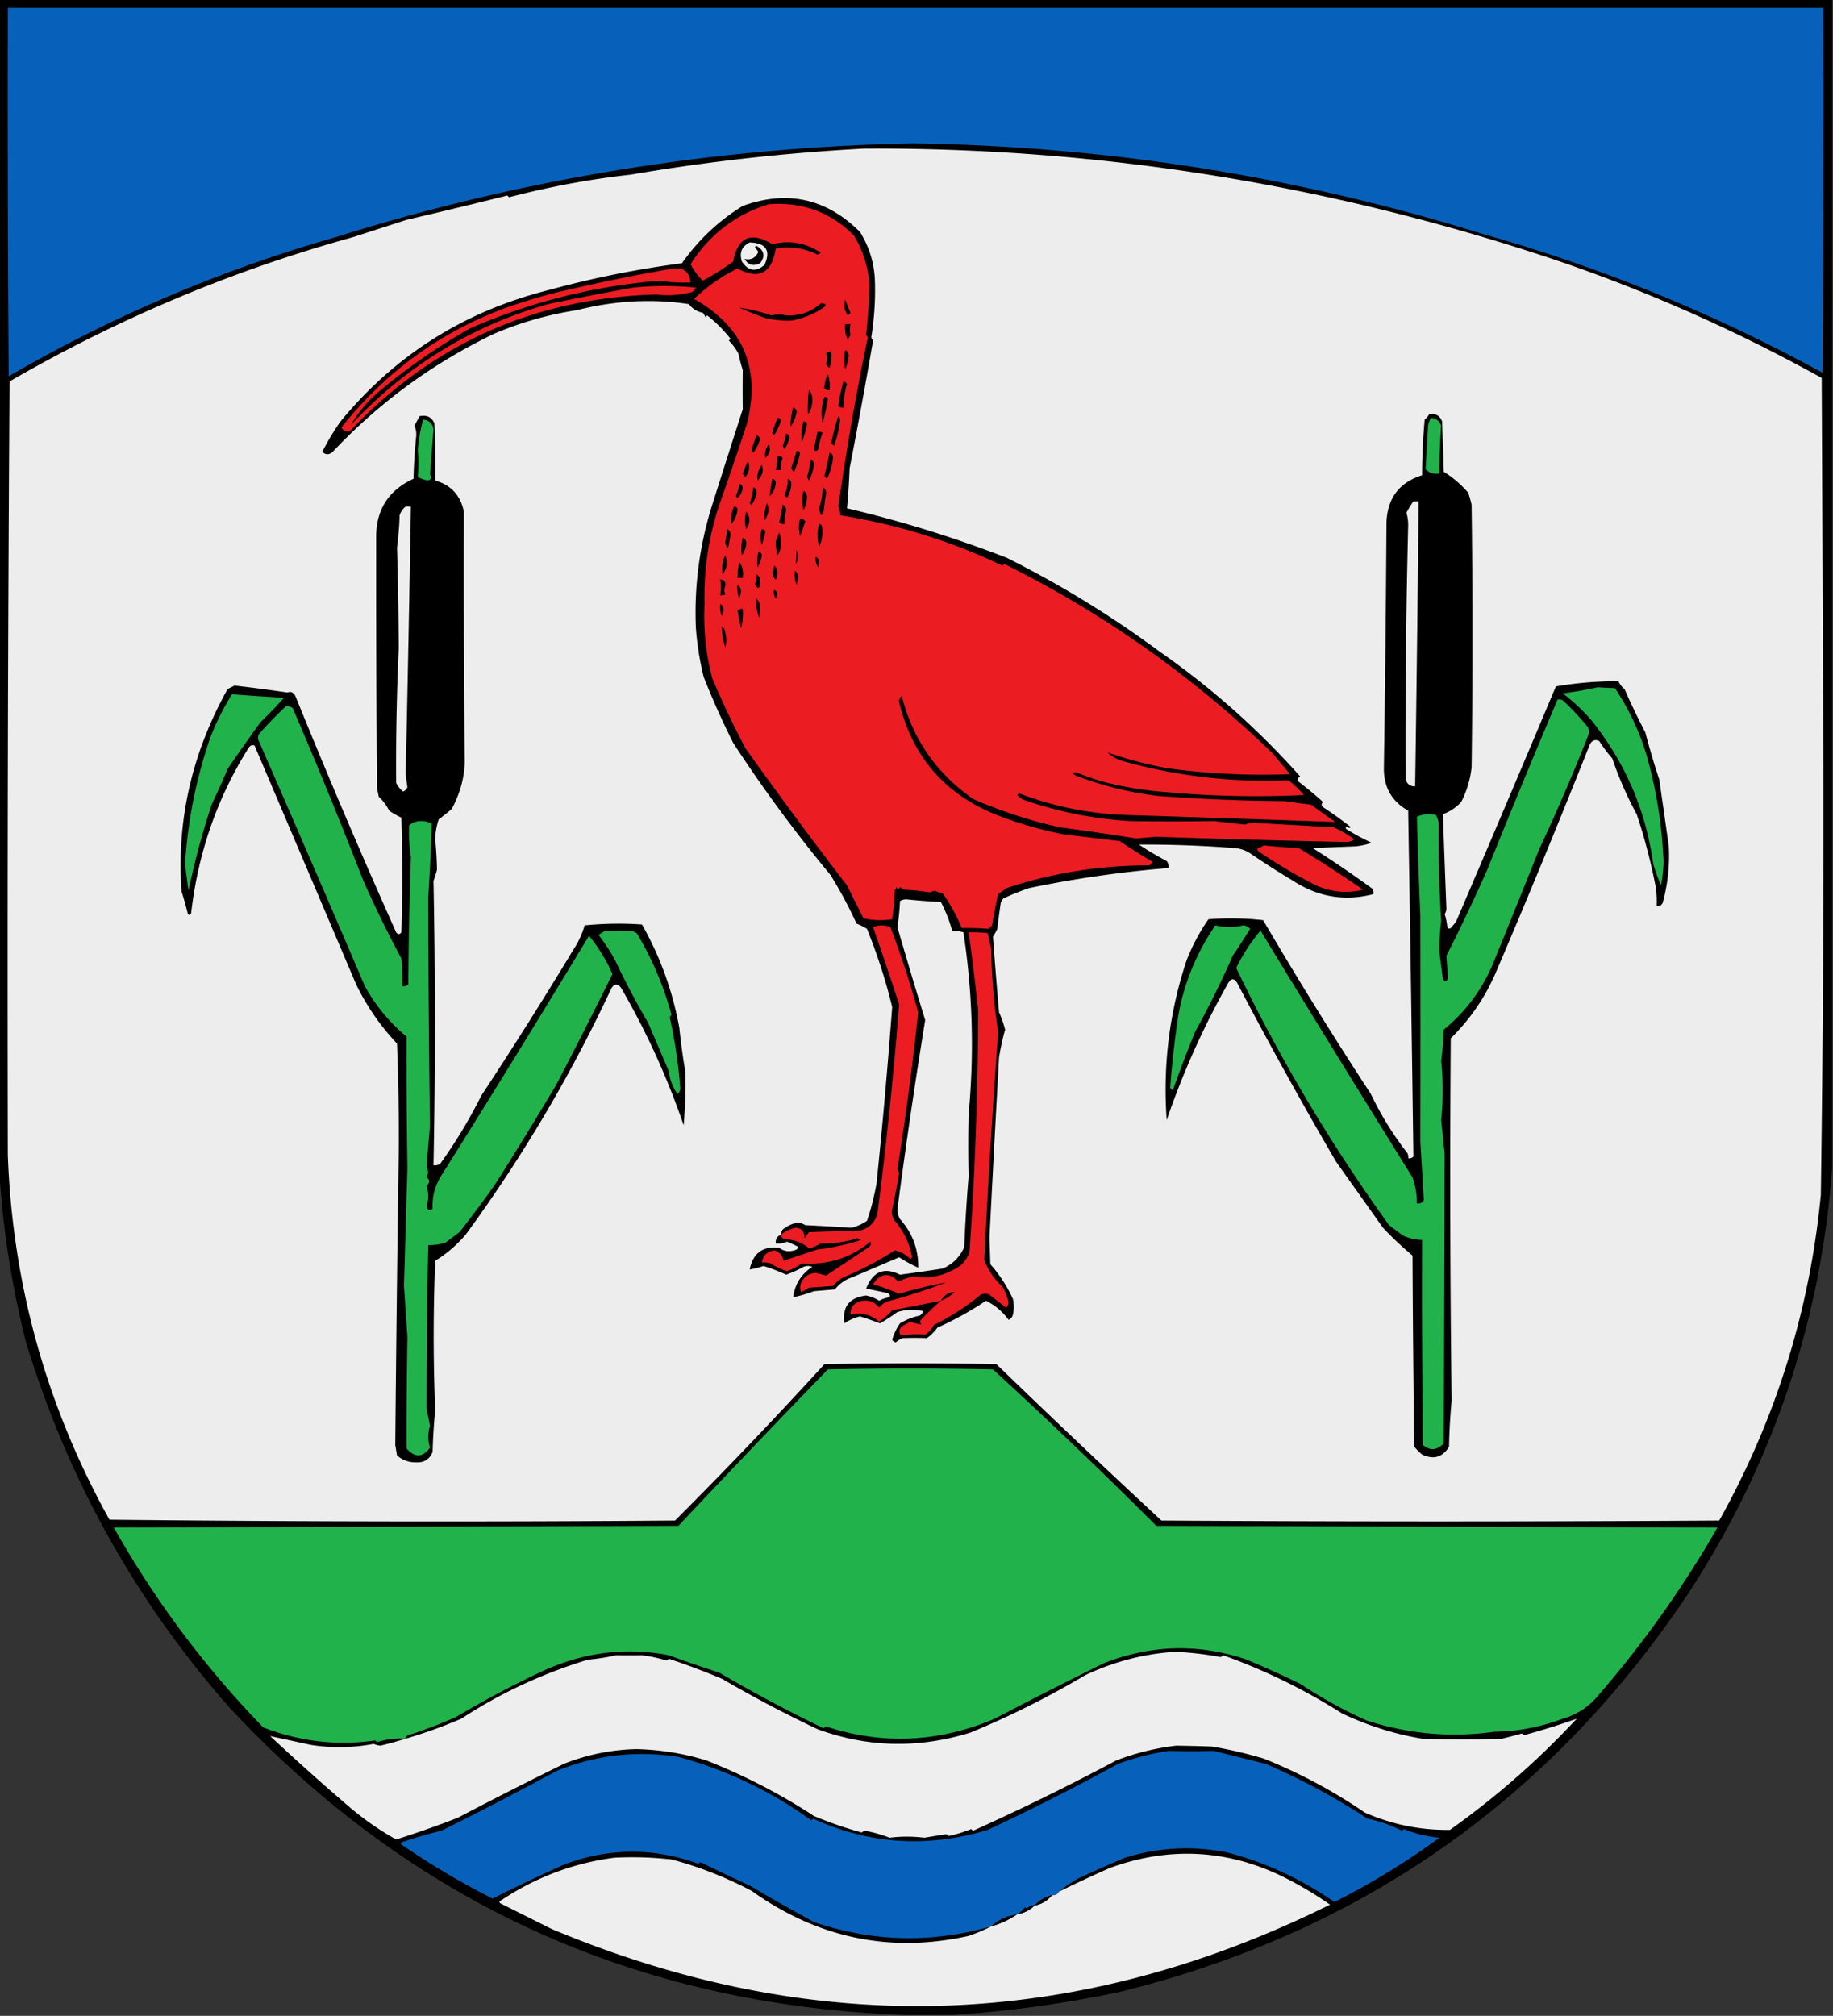 <svg xmlns="http://www.w3.org/2000/svg" width="1055" height="1160" style="shape-rendering:geometricPrecision;text-rendering:geometricPrecision;image-rendering:optimizeQuality;fill-rule:evenodd;clip-rule:evenodd"><rect width="100%" height="100%" fill="#333333" stroke="none"/><path style="opacity:1" d="M-.5-.5h1055v673c-6.58 88.275-34.08 169.609-82.5 244-79.082 118.49-187.915 194.99-326.5 229.5-32.112 6.87-64.445 11.37-97 13.5h-28c-154.342-5.61-283.842-64.61-388.5-177-54.005-61.315-93.005-131.315-117-210-8.368-32.965-13.534-66.298-15.5-100V-.5z"/><path style="opacity:1" fill="#0761bb" d="M4.5 4.5h1045c.17 70 0 140.001-.5 210-62.582-34.174-127.916-60.841-196-80-106.423-33.003-215.59-50.337-327.5-52-114.204 2.258-225.038 20.258-332.5 54-65.915 18.866-128.582 45.533-188 80-.5-70.666-.667-141.332-.5-212z"/><path style="opacity:1" fill="#ededed" d="M497.5 85.5c134.95-.678 266.95 20.488 396 63.5 53.417 18.007 105.083 40.84 155 68.5.33 75.5.67 151 1 226.5a15440.1 15440.1 0 0 1-1.5 243.5c-6.4 66.62-25.9 129.12-58.5 187.5-107 .667-214 .667-321 0a5981.01 5981.01 0 0 1-95-90c-33-.667-66-.667-99 0a2736.809 2736.809 0 0 1-86 90c-108.57.832-217.07.665-325.5-.5-36.26-65.289-55.76-135.289-58.5-210-.32-148.274.014-296.607 1-445 62.653-36.242 128.487-63.909 197.5-83 10.319-3.324 20.653-6.657 31-10a3579.114 3579.114 0 0 0 58-14l1 1c23.691-6.148 47.024-10.481 70-13 44.679-7.612 89.513-12.612 134.5-15z"/><path style="opacity:1" d="M449.5 710.5a5.576 5.576 0 0 1 1-3 20.1 20.1 0 0 1 8.5-4 9.62 9.62 0 0 1 4.5 1.5c9.275.451 18.108.951 26.5 1.5a27.234 27.234 0 0 0 9-4c2.317-6.761 4.15-13.928 5.5-21.5a3670.118 3670.118 0 0 0 9-101.5c-3.564-14.876-8.398-29.876-14.5-45a35.61 35.61 0 0 0-6-3 252.521 252.521 0 0 0-15-28 821.882 821.882 0 0 1-56-76c-6.397-12.756-12.063-25.423-17-38a168.906 168.906 0 0 1-4.5-28.5c-.919-22.933 1.914-45.433 8.5-67.5a9912.87 9912.87 0 0 1 18.5-58 992.62 992.62 0 0 1 0-22.5 119.041 119.041 0 0 1-2.5-9.5 31.095 31.095 0 0 0-5.5-7.5l1-1a78.608 78.608 0 0 0-13.5-13.5l-1 1a9.454 9.454 0 0 0-1.5-2.5c-3.307-.653-5.973-2.319-8-5-21.164-3.207-42.664-2.041-64.5 3.5-16.147 2.436-31.98 6.936-47.5 13.5-35.258 16.936-66.258 39.603-93 68-2.086 1.827-4.086 1.827-6 0a140.997 140.997 0 0 1 10.5-17.5c31.364-38.124 71.197-63.291 119.5-75.5a568.556 568.556 0 0 1 77-15.5c9.455-13.458 21.122-24.458 35-33 25.698-9.283 48.198-4.283 67.5 15 5.029 8.09 7.863 16.923 8.5 26.5.478 11.257-.188 22.591-2 34a3.943 3.943 0 0 0 1 2 3413.651 3413.651 0 0 1-13.5 73.5 447.556 447.556 0 0 1-1.5 23c31.072 7.296 61.739 16.796 92 28.5a594.5 594.5 0 0 1 88 54c29.805 20.802 56.805 44.802 81 72-1.456.423-1.956 1.256-1.5 2.5a247.778 247.778 0 0 1 14.5 12c-1.09 1.109-1.09 2.109 0 3a214.41 214.41 0 0 1 16 11.5c-.949.617-1.782.451-2.5-.5-.688.832-.521 1.498.5 2a141.51 141.51 0 0 0 14 7.5 43.073 43.073 0 0 1-9 2l-25 1a608.5 608.5 0 0 1 34.5 23.5c.483.948.649 1.948.5 3-16.362 4.248-31.695 1.748-46-7.5a487.096 487.096 0 0 1-25-16c-2.71-1.747-5.71-2.747-9-3-18.7-1.418-37.034-2.084-55-2a188.759 188.759 0 0 0 16 9.5c.929 1.189 1.262 2.522 1 4a657.419 657.419 0 0 0-80 11.5 145.522 145.522 0 0 0-15 6 9.454 9.454 0 0 0-1.5 2.5 461.346 461.346 0 0 0-2 15 29.517 29.517 0 0 1-2.5 4.5 3220.505 3220.505 0 0 0 3.5 43.5 62.438 62.438 0 0 1 3.5 10 138.275 138.275 0 0 0-3.5 16c-1.947 35.05-3.781 69.55-5.5 103.5l.5 15.5a79.544 79.544 0 0 1 13 20c.667 3 .667 6 0 9-.368 1.41-1.201 2.41-2.5 3-3.403-4.734-7.736-8.401-13-11a190.666 190.666 0 0 1-28 15.5 25.658 25.658 0 0 1-6 6 199.248 199.248 0 0 0-14 0 15.645 15.645 0 0 0-4 2.5 4.457 4.457 0 0 1-2-1.5 32.096 32.096 0 0 1 4.5-9.5c3.547-2.117 7.38-3.617 11.5-4.5a7.248 7.248 0 0 0 2-2.5c-5.022-1.166-10.022-.999-15 .5a105.356 105.356 0 0 1-10 6.5 235.165 235.165 0 0 0-11.5-4 27.287 27.287 0 0 0-9 4c-1.333-9.511 2.834-14.844 12.5-16 2.728.518 5.228 1.518 7.5 3 2.189-1.149 4.189-1.815 6-2 .456-1.244-.044-2.077-1.5-2.5l-12-2.5c3.918-9.872 10.418-12.539 19.5-8a1284.435 1284.435 0 0 0 24.5-3.5c5.859-2.526 10.026-6.692 12.5-12.5a875.306 875.306 0 0 1 2.5-40.5 750.102 750.102 0 0 1 0-36c3.29-35.013 2.29-69.847-3-104.5-2.358-.678-4.525-1.012-6.5-1a82.188 82.188 0 0 0-6.5-16.5 310.612 310.612 0 0 1-20-1.5 7.93 7.93 0 0 0-3.5 1 132.136 132.136 0 0 1-1.5 15 3508.737 3508.737 0 0 0 16 53.5 3623.548 3623.548 0 0 0-16 109 11.532 11.532 0 0 0 1.5 5.5c7.147 7.961 10.647 17.295 10.5 28a88.673 88.673 0 0 1-11-6c-8.995 3.83-17.995 7.664-27 11.5-4.033 1.349-7.366 3.682-10 7l-12 1a81.712 81.712 0 0 1-12 3.5c.99-7.495 4.657-13.329 11-17.5-1.667-.667-3.333-.667-5 0a66.078 66.078 0 0 1-10 4.5 112.034 112.034 0 0 0-13-5 53.03 53.03 0 0 1-8 2c1.911-9.424 7.577-13.591 17-12.5 2.886 2.245 6.219 2.579 10 1a3.647 3.647 0 0 0 1-1.5 82.45 82.45 0 0 0-6.5-3c-2.041.923-4.208 1.256-6.5 1-.227-2.433.773-4.099 3-5z"/><path style="opacity:1" fill="#ec1c23" d="M442.5 117.5c19.223-1.433 35.557 4.567 49 18 5.24 8.794 8.24 18.294 9 28.5-.271 9.059-.937 18.726-2 29l1 1a1554.862 1554.862 0 0 0-17 97.5 9.108 9.108 0 0 1 1 5c32.728 5.191 63.894 14.857 93.5 29l1-1c57.022 28.282 108.522 64.616 154.5 109l10 12c-24.034.939-47.701-.228-71-3.5a230.315 230.315 0 0 1-34-9c2.562 2.413 5.562 4.08 9 5 31.051 8.672 62.718 12.339 95 11a54.412 54.412 0 0 1 9 8.5 566.45 566.45 0 0 1-77-1.5c-13.152-.881-25.819-2.881-38-6a156.915 156.915 0 0 1-16-5.5c-1.873-.018-2.206.482-1 1.5a193.643 193.643 0 0 0 48 12 1050.655 1050.655 0 0 0 73 3c4.989.749 9.989 1.415 15 2l14 10c-39.68-1.417-79.68-2.75-120-4-21.476-.707-42.143-4.874-62-12.5l-1 1 3 2.5c20.174 7.131 41.007 11.297 62.5 12.5 16.15.225 32.15.225 48 0 5.802.687 11.635 1.354 17.5 2 1.951-.756 3.784-1.089 5.5-1 15.102.892 30.269 1.725 45.5 2.5a67.876 67.876 0 0 1 12 7c-1.444 1.064-3.111 1.564-5 1.5a8207.665 8207.665 0 0 1-109.5-3c-3.678.357-7.345.69-11 1a1790.257 1790.257 0 0 0-44.5-6.5 283.076 283.076 0 0 1-49-16c-21.266-14.607-35.099-34.44-41.5-59.5-.991.93-1.491 2.096-1.5 3.5 7.452 30.94 25.785 52.44 55 64.5a229.86 229.86 0 0 0 39 11.5 3054.905 3054.905 0 0 0 33 4 362.842 362.842 0 0 0 19 12l-2 2c-28.05-.092-55.383 4.241-82 13l-5 3.5a285.728 285.728 0 0 0-3.5 18l-2 2a187.96 187.96 0 0 0-15.5-.5 97.282 97.282 0 0 0-11-20 15.256 15.256 0 0 1-4.5-1.5l-3 1a113.601 113.601 0 0 0-14.5-1.5 9.454 9.454 0 0 1-2.5-1.5c-.667 1.333-1.333 1.333-2 0l-1 2a145.24 145.24 0 0 1-1.5 16.5c-5.584.806-11.084.639-16.5-.5l-9.5-19a2665.208 2665.208 0 0 1-58.5-79 547.26 547.26 0 0 1-19-40c-3.718-14.083-5.218-28.416-4.5-43-.475-19.512 2.359-38.512 8.5-57a1935.198 1935.198 0 0 0 16-47c7.9-31.705-2.267-55.538-30.5-71.5 7.381-7.089 15.714-12.922 25-17.5 12.375 6.644 19.708 2.811 22-11.5 8.414-1.409 16.414-.242 24 3.5l2-1c-8.615-5.79-17.948-7.457-28-5-12.345-7.409-19.845-4.076-22.5 10a130.757 130.757 0 0 1-17.5 11 33.2 33.2 0 0 1-7-9.5c10.92-17.119 25.92-28.619 45-34.5z"/><path style="opacity:1" fill="#edeeed" d="M431.5 139.5c9.495.358 12.328 4.691 8.5 13-5.015 4.167-9.348 3.5-13-2-1.607-5.062-.107-8.728 4.5-11z"/><path style="opacity:1" d="M434.5 142.5c.06-.543.393-.876 1-1 4.388 2.604 5.054 5.938 2 10-3.905 1.862-6.905 1.028-9-2.5 3.607.864 6.273-.469 8-4-.566-.995-1.233-1.828-2-2.5z"/><path style="opacity:1" fill="#ec1c23" d="M387.5 154.5c6.005-.661 9.339 2.006 10 8a86.773 86.773 0 0 1-18-1c-38.052 3.214-74.385 12.38-109 27.5a347.473 347.473 0 0 0-52 36c-6.78 5.75-12.28 12.25-16.5 19.5 31.505-33.731 69.339-56.898 113.5-69.5a1755.137 1755.137 0 0 1 49-9.5c11.771-1.211 23.771-1.211 36 0a7.248 7.248 0 0 1-2 2.5c-7.124 1.868-13.957 2.368-20.5 1.5-69.88 1.867-128.714 28.034-176.5 78.5-2.161.722-3.828.055-5-2 25.267-31.952 56.934-54.952 95-69a386.82 386.82 0 0 1 26-8 1057.584 1057.584 0 0 1 70-14.5z"/><path style="opacity:1" d="M486.5 172.5a194.525 194.525 0 0 0 3 7.5l-1.5 1.5c-1.966-2.839-2.466-5.839-1.5-9zM472.5 174.5c3.47.21 3.47 1.377 0 3.5a49.639 49.639 0 0 1-17 6.5c-4.89.197-9.89-.303-15-1.5a211.114 211.114 0 0 1-15-6 106.837 106.837 0 0 1 18.5 4.5c2.85-.573 5.85-.573 9 0 7.583.275 14.083-2.058 19.5-7zM486.5 186.5h3c-.486 2.307-.486 4.473 0 6.5a9.454 9.454 0 0 0-1.5 2.5c-1.392-2.778-1.892-5.778-1.5-9zM486.5 201.5c1.193.47 1.86 1.47 2 3a28.948 28.948 0 0 1-2 8c-.713-3.864-.713-7.53 0-11zM475.5 203.5c.709-.904 1.709-1.237 3-1a21.127 21.127 0 0 1-1 9c-1.22-.387-1.887-1.22-2-2.5.819-2.205.819-4.038 0-5.5zM476.5 215.5c.977 2.787 1.31 5.787 1 9-1.175.219-2.175-.114-3-1-.07-2.63.597-5.297 2-8zM485.5 219.5c.789.283 1.456.783 2 1.5a44.157 44.157 0 0 0-2 13.5c-1.175.219-2.175-.114-3-1a101.597 101.597 0 0 1 3-14zM465.5 224.5c1.277 1.194 1.944 2.86 2 5 .207 3.332-.626 6.332-2.5 9a97.59 97.59 0 0 1 .5-14zM474.5 228.5c.876-.131 1.543.202 2 1a182.299 182.299 0 0 1-3 14c-1.072-5.094-.738-10.094 1-15zM456.5 234.5c1.195.366 1.861 1.199 2 2.5-.49 3.145-1.657 5.978-3.5 8.5a41.564 41.564 0 0 1 1.5-11zM822.5 238.5c3.682-.775 6.182.559 7.5 4l1 29a60.288 60.288 0 0 1 14 12 54.628 54.628 0 0 1 2 7c.667 50.333.667 100.667 0 151a56.536 56.536 0 0 1-6 20c-2.977 3.23-6.477 5.564-10.5 7a9794.164 9794.164 0 0 0 2 54.5 6.293 6.293 0 0 1-1 3 34.041 34.041 0 0 1 1.5 7.5c.741 1.141 1.575 1.141 2.5 0l2.5-3A19804.356 19804.356 0 0 0 895.5 395c11.649-2.027 23.649-3.027 36-3a12.14 12.14 0 0 0 3.5 4.5 430.658 430.658 0 0 0 12 25 428.16 428.16 0 0 0 8 27 7426.562 7426.562 0 0 1 5.5 38.5c.603 10.854-.564 21.687-3.5 32.5-.71 1.473-1.876 2.14-3.5 2a60.931 60.931 0 0 0-.5-11c-2.831-14.599-6.498-28.599-11-42a201.817 201.817 0 0 1-14-32 86.401 86.401 0 0 1-7.5-10c-2.343-1.225-4.177-.559-5.5 2a5402.857 5402.857 0 0 1-54 131c-6.21 14.443-14.877 27.11-26 38-.532 71.524-.365 141.024.5 208.5a363.75 363.75 0 0 0-1.5 26.5c-3.699 6.1-8.866 7.6-15.5 4.5a39.027 39.027 0 0 1-4.5-4.5c-.502-36.837-.836-73.504-1-110a191.11 191.11 0 0 1-17-16l-27-38a2574.285 2574.285 0 0 1-57-103c-1.667-2.667-3.333-2.667-5 0-14.233 25.177-26.067 51.511-35.5 79-2.258-31.566 1.575-62.233 11.5-92a113.527 113.527 0 0 1 12.5-23.5 168.032 168.032 0 0 1 31.5.5 2382.412 2382.412 0 0 0 62 100 184.778 184.778 0 0 0 21 34c.483.948.649 1.948.5 3 1.175.219 2.175-.114 3-1a56861.87 56861.87 0 0 0-3-199c-9.285-5.227-13.951-13.227-14-24 .71-47.147 1.21-94.48 1.5-142 .602-13.922 7.436-22.922 20.5-27 .02-10.687.52-21.354 1.5-32a10.515 10.515 0 0 0 2.5-3zM241.5 239.5c3.99-.884 6.823.449 8.5 4 .5 10.995.667 21.995.5 33 9.12 2.622 14.62 8.622 16.5 18-.141 51.217.026 99.384.5 144.5-.392 9.208-2.892 18.041-7.5 26.5a102.18 102.18 0 0 1-7.5 6 37.89 37.89 0 0 0-2 11.5c.567 5.856.9 11.689 1 17.5a109.636 109.636 0 0 1-2 6.5 4121.917 4121.917 0 0 1 0 163.5c1.478.262 2.811-.071 4-1a288.77 288.77 0 0 0 23.5-39 2460.801 2460.801 0 0 0 53-84c2.92-4.389 5.087-9.056 6.5-14a195.051 195.051 0 0 1 33-.5c10.517 18.545 17.684 38.378 21.5 59.5.927 8.809 2.093 17.309 3.5 25.5.196 9.702-.137 19.869-1 30.5-9.464-27.599-21.464-53.932-36-79-1.892-2.544-3.725-2.544-5.5 0-23.397 50.14-51.397 97.473-84 142-5.097 5.936-10.931 10.936-17.5 15-1.189 29.196-1.189 57.863 0 86a315.615 315.615 0 0 0-1.5 24c-1.754 4.256-4.92 6.256-9.5 6-4.18.077-7.847-1.257-11-4l-1-6a29928.1 29928.1 0 0 1 2-169c.136-20.625-.197-41.291-1-62-9.559-10.111-17.393-21.444-23.5-34A263015.542 263015.542 0 0 0 146.5 429c-1.496-.507-2.663-.007-3.5 1.5-18.003 28.652-29.003 60.318-33 95-.667 1.333-1.333 1.333-2 0a181.58 181.58 0 0 0-3.5-12.5c-2.929-40.769 5.904-79.602 26.5-116.5l4-2a1034.768 1034.768 0 0 1 30.5 4c1.829-.782 3.329-.116 4.5 2a4198.848 4198.848 0 0 0 58 136c1 1.333 2 1.333 3 0 .667-22 .667-44 0-66a48.592 48.592 0 0 1-7-4 27.816 27.816 0 0 0-6-8l-1-5a14924.57 14924.57 0 0 1-.5-143.5c-.28-16.296 6.886-27.796 21.5-34.5.197-8.049.697-16.049 1.5-24 .273-2.428-.06-4.595-1-6.5 1.027-1.866 2.027-3.7 3-5.5zM482.5 239.5c.639.597.972 1.43 1 2.5-.586 5.042-1.752 9.876-3.5 14.5l-1.5-1.5a110.126 110.126 0 0 1 4-15.5zM447.5 240.5c.997-.03 1.664.47 2 1.5-.968 3.119-2.301 5.953-4 8.5l-1-1.5a127.451 127.451 0 0 1 3-8.5z"/><path style="opacity:1" fill="#22b24b" d="M823.5 240.5c2.968.126 4.968 1.626 6 4.5a347.615 347.615 0 0 0-1 27.5c-3.181.498-5.847-.335-8-2.5l1.5-25.5c.41-1.401.91-2.734 1.5-4zM243.5 241.5c3.4.231 5.4 2.064 6 5.5l-2 26c1.341 1.826.841 2.993-1.5 3.5a23.441 23.441 0 0 1-5.5-2c.448-4.995.448-10.161 0-15.5a94.865 94.865 0 0 1 3-17.5z"/><path style="opacity:1" d="M462.5 242.5c.997-.03 1.664.47 2 1.5-.686 3.6-1.686 7.1-3 10.5-.565-3.986-.232-7.986 1-12zM470.5 248.5a4.934 4.934 0 0 1 3 .5 40.703 40.703 0 0 0-2.5 9.5c-1.156 1.493-1.99 1.326-2.5-.5a294.278 294.278 0 0 0 2-9.5zM452.5 249.5c.978.311 1.645.978 2 2a19.507 19.507 0 0 1-3 7l-1-2a28.741 28.741 0 0 0 2-7zM435.5 250.5c.978.311 1.645.978 2 2-.778 3.039-2.112 5.706-4 8l-1-1.5a127.451 127.451 0 0 1 3-8.5zM442.5 255.5c1.231 3.002.564 5.669-2 8-.433-2.747.234-5.413 2-8zM458.5 259.5c.876-.131 1.543.202 2 1a48.512 48.512 0 0 1-3.5 11c-.87-.608-1.37-1.441-1.5-2.5a215.864 215.864 0 0 0 3-9.5zM477.5 260.5c1.195.366 1.861 1.199 2 2.5-.435 4.427-1.602 8.593-3.5 12.5l-1.5-1.5c1.06-4.466 2.06-8.966 3-13.5zM447.5 262.5c1.175-.219 2.175.114 3 1a15.418 15.418 0 0 0-1 7h-3a41.541 41.541 0 0 0 1-8zM466.5 264.5c1.149.291 1.816 1.124 2 2.5-.315 3.439-1.315 6.606-3 9.5l-1-2a53.477 53.477 0 0 0 2-10zM430.5 265.5c1.279 3.134.779 6.134-1.5 9a4.457 4.457 0 0 1-1.5-2 44.684 44.684 0 0 1 3-7zM438.5 267.5c1.17 3.354.337 6.354-2.5 9-.36-3.294.473-6.294 2.5-9zM444.5 275.5c1.086.12 1.753.787 2 2-.126 3.207-1.292 5.873-3.5 8 .365-3.294.865-6.627 1.5-10zM453.5 275.5c1.193.47 1.86 1.47 2 3-.224 2.905-1.057 5.572-2.5 8l-1.5-1.5c1.366-2.997 2.033-6.164 2-9.5zM425.5 278.5c1.086.12 1.753.787 2 2-.253 2.456-1.253 4.456-3 6l-1-1a21.028 21.028 0 0 0 2-7zM433.5 280.5c1.38.462 2.047 1.462 2 3-.423 2.608-1.423 4.942-3 7l-1-1a29.356 29.356 0 0 0 2-9zM473.5 280.5c1.193.47 1.86 1.47 2 3a248.113 248.113 0 0 0-1.5 11 4.457 4.457 0 0 1-1.5 2c-.572-1.578-.906-3.078-1-4.5a32.117 32.117 0 0 0 2-11.5zM462.5 282.5c1.225.652 1.892 1.819 2 3.5a17.938 17.938 0 0 1-2 7.5c-.96-3.639-.96-7.305 0-11z"/><path style="opacity:1" fill="#edeeed" d="M813.5 288.5h3a30722.105 30722.105 0 0 1-2 164c-2.792.048-4.625-1.285-5.5-4-.205-48.549.295-97.382 1.5-146.5a26.718 26.718 0 0 0-1-7 62.308 62.308 0 0 1 4-6.5z"/><path style="opacity:1" d="M441.5 289.5c1.369 3.47.869 6.803-1.5 10a23.906 23.906 0 0 1 1.5-10zM450.5 290.5c1.193.47 1.86 1.47 2 3a41.326 41.326 0 0 0-1 8c-1.175.219-2.175-.114-3-1a185.13 185.13 0 0 0 2-10z"/><path style="opacity:1" fill="#edeeed" d="M233.5 291.5h3a29119.26 29119.26 0 0 1-3 153.5c.287 2.949.62 5.615 1 8-.498 1.158-1.331 1.991-2.5 2.5a14.705 14.705 0 0 1-4-5c-.19-25.687.31-51.52 1.5-77.5-.09-18.449-.423-37.782-1-58a180.918 180.918 0 0 0 1.5-18.5c.697-2.084 1.864-3.751 3.5-5z"/><path style="opacity:1" d="M422.5 291.5c.997-.03 1.664.47 2 1.5-.306 3.258-1.473 6.091-3.5 8.5-.463-3.48.037-6.814 1.5-10zM429.5 294.5c2.454 3.056 2.454 6.389 0 10-.901-3.295-.901-6.628 0-10zM460.5 298.5c1.256-.039 2.256.461 3 1.5-.92 2.841-1.92 5.674-3 8.5-.901-3.295-.901-6.628 0-10zM471.5 301.5c.617.111 1.117.444 1.5 1 .812 4.17.312 8.17-1.5 12-1.27-4.381-1.27-8.715 0-13zM418.5 304.5c1.193.47 1.86 1.47 2 3a169.595 169.595 0 0 1-1.5 8c-1.023-1.1-1.523-2.433-1.5-4 .497-2.318.83-4.652 1-7zM438.5 304.5c.997-.03 1.664.47 2 1.5a61.04 61.04 0 0 1-2 7.5c-1.009-2.973-1.009-5.973 0-9zM448.5 306.5c.661 1.634.994 3.467 1 5.5.195 2.793-.471 5.293-2 7.5-.717-2.771-1.051-5.437-1-8 .674-1.695 1.341-3.362 2-5zM427.5 309.5c1.447.634 2.113 1.801 2 3.5-.25 2.422-1.084 4.589-2.5 6.5a23.788 23.788 0 0 1 .5-10zM458.5 316.5c1.409 2.678 1.243 5.344-.5 8 .255-2.582.422-5.248.5-8zM436.5 317.5c1.086.12 1.753.787 2 2-.381 2.541-1.214 4.874-2.5 7a29.13 29.13 0 0 1 .5-9zM417.5 319.5c1.434 3.802.934 7.468-1.5 11-.758-3.862-.258-7.528 1.5-11zM469.5 320.5c1.193.47 1.86 1.47 2 3l-.5 3c-1.319-1.75-1.819-3.75-1.5-6zM425.5 323.5c1.888 2.488 2.555 5.488 2 9h-3a41.73 41.73 0 0 1 1-9zM445.5 325.5c1.248.834 1.915 2.167 2 4-.508 5.125-1.508 5.125-3 0a6.846 6.846 0 0 0 1-4zM457.5 328.5c1.248.834 1.915 2.167 2 4l-1 4a16.873 16.873 0 0 1-1-8zM435.5 330.5c1.526.992 2.193 2.492 2 4.5-.206 4.061-1.206 4.395-3 1 .906-1.699 1.239-3.533 1-5.5zM414.5 333.5c2.222.059 3.222 1.225 3 3.5-.785 1.79-.785 3.457 0 5a4.934 4.934 0 0 1-3 .5c.595-3.154.595-6.154 0-9zM424.5 336.5c1.248.834 1.915 2.167 2 4l-1 4a16.873 16.873 0 0 1-1-8zM445.5 339.5c1.149.291 1.816 1.124 2 2.5l-1 2.5c-.952-1.545-1.285-3.212-1-5zM435.5 344.5c1.287 1.371 1.953 3.205 2 5.5l-.5 5.5c-1.415-3.458-1.915-7.125-1.5-11zM414.5 347.5c1.225.652 1.892 1.819 2 3.5l-1 3.5a13.116 13.116 0 0 1-1-7zM424.5 351.5c.709-.904 1.709-1.237 3-1a31.116 31.116 0 0 1-1 11 624.355 624.355 0 0 0-2-10zM415.5 360.5c1.248.834 1.915 2.167 2 4 .71 2.754.71 5.421 0 8a37.776 37.776 0 0 1-2-12z"/><path style="opacity:1" fill="#22b24b" d="M919.5 395.5c3.197.165 6.53.331 10 .5 8.148 12.134 14.314 25.301 18.5 39.5a266.28 266.28 0 0 1 9.5 60.5c-.183 4.931-.683 9.431-1.5 13.5a108.742 108.742 0 0 1-4.5-12.5c-4.196-30.582-16.029-58.082-35.5-82.5a114.327 114.327 0 0 0-16.5-15.5 218.428 218.428 0 0 0 20-3.5zM133.5 399.5a1150.68 1150.68 0 0 0 30 2 259.165 259.165 0 0 1-13.5 14 985.666 985.666 0 0 0-19 27 382.918 382.918 0 0 1-9 20c-5.364 16.099-9.864 32.766-13.5 50a433.204 433.204 0 0 1-2-15.5c1.591-24.856 6.424-49.023 14.5-72.5a152.319 152.319 0 0 1 12.5-25z"/><path style="opacity:1" fill="#22b24b" d="M896.5 402.5a4.934 4.934 0 0 1 3 .5 158.709 158.709 0 0 1 14.5 15.5c.667 1.667.667 3.333 0 5-8.521 21.682-17.854 43.348-28 65a8055.357 8055.357 0 0 1-27.5 68c-6.371 14.196-15.538 26.196-27.5 36-.252 6.03-.752 12.03-1.5 18 1.167 11.174 1.167 22.508 0 34 .649 6.531 1.315 13.031 2 19.5-.163 53.917-.33 109.417-.5 166.5-3.858 4.152-7.858 4.485-12 1a7106.825 7106.825 0 0 1-.5-118 28.778 28.778 0 0 1-11-2.5l-8-6c-33.679-46.682-63.012-96.015-88-148a104.605 104.605 0 0 1 14-21.5 16420.997 16420.997 0 0 0 87.5 142 44.289 44.289 0 0 1 2.5 15c1.846.278 3.18-.389 4-2a15299.13 15299.13 0 0 0-2-33.5c.078-42.918.078-86.251 0-130a3915.001 3915.001 0 0 1-2-57c3.472-1.58 7.138-1.913 11-1a15.256 15.256 0 0 1 1.5 4.5c-.181 18.305.319 37.138 1.5 56.5a128.83 128.83 0 0 0-1 18c.644 5.116 1.311 10.282 2 15.5 1.175 1.355 2.175 1.188 3-.5a404.645 404.645 0 0 1-1-13 1090.52 1090.52 0 0 0 23.5-49.5 5743.84 5743.84 0 0 1 40.5-98zM164.5 406.5c1.478-.262 2.811.071 4 1a2972.382 2972.382 0 0 1 40.5 99 664.016 664.016 0 0 0 22 45c.499 5.323.666 10.656.5 16 1.322.17 2.489-.163 3.5-1a2734.63 2734.63 0 0 1 1.5-73.5c-.94-5.846-1.273-11.846-1-18 1.732-1.653 3.899-2.486 6.5-2.5 2.375-.096 4.541.404 6.5 1.5-.372 13.107-1.038 27.107-2 42 .028 43.821.361 87.821 1 132-.714 7.782-1.38 15.615-2 23.5 1.134 2.038 1.134 4.038 0 6 1.975 1.288 1.975 2.955 0 5 1.299 3.82 1.299 7.653 0 11.5.507 2.341 1.674 2.841 3.5 1.5-.349-6.91 1.318-13.243 5-19a9186.9 9186.9 0 0 0 85-138 91.04 91.04 0 0 1 13.5 22 2888.384 2888.384 0 0 1-32.5 64 2534.015 2534.015 0 0 1-35 57c-6.324 8.963-13.157 18.13-20.5 27.5l-8 6a31.284 31.284 0 0 1-10 1.5 4184.877 4184.877 0 0 0-1 94l2 10c-1.309 4.198-1.309 8.364 0 12.5-4.162 5.826-8.662 5.992-13.5.5-.037-21.37.13-42.703.5-64a10763.91 10763.91 0 0 0-2-29.5l2-68c-.41-25.162-.577-50.329-.5-75.5-9.827-8.16-17.827-17.826-24-29a18078.711 18078.711 0 0 0-61-141c-.667-1.333-.667-2.667 0-4a214.565 214.565 0 0 1 15.5-16z"/><path style="opacity:1" fill="#ec1c23" d="M727.5 486.5c6.543.696 13.21 1.196 20 1.5a691.894 691.894 0 0 1 37 24c-8.809 2.1-17.476 1.433-26-2a288.625 288.625 0 0 1-34-20 3.647 3.647 0 0 1-1-1.5 71.254 71.254 0 0 0 4-2zM449.5 710.5a20.002 20.002 0 0 1 8.5-4c3.518.337 5.185 2.337 5 6a20.499 20.499 0 0 0 2.5-3.5l30-1c4.814-1.415 7.98-4.582 9.5-9.5A2354.232 2354.232 0 0 0 517.5 578a2187.468 2187.468 0 0 0-15-44.5c3.333-1.333 6.667-1.333 10 0a546.473 546.473 0 0 1 16 49 1776.706 1776.706 0 0 1-12 90.5 3.943 3.943 0 0 1 1 2 447.077 447.077 0 0 1-4 21c-.427 2.128.073 4.295 1.5 6.5 5.301 6.261 8.634 13.261 10 21l-1 1c-2.52-2.518-5.52-4.185-9-5a184.27 184.27 0 0 1-29.5 15.5 21.53 21.53 0 0 0-6 5l-14 1a20.532 20.532 0 0 1-4.5 2.5c-1.116-3.672.051-6.838 3.5-9.5a10.413 10.413 0 0 1 5-1.5c2.158.421 4.158.921 6 1.5l24-16c1.507-.837 2.007-2.004 1.5-3.5-11.351 9.385-24.518 13.552-39.5 12.5a34.638 34.638 0 0 1-8.5 4.5 35.323 35.323 0 0 1-9.5-4.5 12.93 12.93 0 0 0-5-.5c.628-4.124 3.128-6.457 7.5-7 2.75 1.085 4.417 3.085 5 6a908.912 908.912 0 0 1 19.5-6.5 128.73 128.73 0 0 0 25-5.5l-2-1c-6.931 2.213-13.931 3.213-21 3a57.178 57.178 0 0 1-6.5 3c-4.187-3.398-9.021-5.231-14.5-5.5-1.256-.417-1.923-1.25-2-2.5z"/><path style="opacity:1" fill="#22b24b" d="M699.5 532.5c5.653 1.298 10.986 1.298 16 0 1.607.137 2.941.804 4 2a376.362 376.362 0 0 1-10 15.5c-6.308 14.454-13.475 28.954-21.5 43.5a691.599 691.599 0 0 0-13 34l-1.5-1.5c.967-13.12 2.467-26.62 4.5-40.5 3.249-19.177 10.415-36.843 21.5-53zM348.5 535.5c4.959.583 10.126.583 15.5 0a9.454 9.454 0 0 0 2.5 1.5c8.844 14.694 15.511 30.36 20 47a3.647 3.647 0 0 0-1 1.5c3.02 13.561 5.02 27.061 6 40.5.054 1.351-.446 2.518-1.5 3.5-2.824-3.792-4.49-8.125-5-13-3.994-9.323-7.994-18.657-12-28a461.971 461.971 0 0 1-19-36 105.09 105.09 0 0 0-9.5-14.5 51.22 51.22 0 0 1 4-2.5z"/><path style="opacity:1" fill="#ec1c23" d="M541.5 748.5a1961.502 1961.502 0 0 1-28 5.5 34.706 34.706 0 0 1-7.5 6.5c-4.873-4.093-10.373-5.427-16.5-4-.173-3.67 1.493-6.17 5-7.5 4.712-1.443 8.545-.277 11.5 3.5a11.532 11.532 0 0 1 4.5-3.5 344.501 344.501 0 0 0 34-11 264.538 264.538 0 0 0-27 6.5 134.494 134.494 0 0 0-15-5.5c4.481-6.552 9.314-7.052 14.5-1.5a34 34 0 0 1 9-3c8.991 1.633 17.824-.367 26.5-6 2.586-2.179 4.419-4.846 5.5-8a2085.374 2085.374 0 0 0 5-139 1288.82 1288.82 0 0 0-5.5-45 60.931 60.931 0 0 1 11 .5l2 9c.266 15.954 1.599 31.954 4 48a5539.075 5539.075 0 0 0-8 131c2.276 5.952 5.776 11.119 10.5 15.5a29.671 29.671 0 0 1 3.5 9c-.056 1.237-.556 2.237-1.5 3l-9.5-7.5c-1.667-.667-3.333-.667-5 0a143.204 143.204 0 0 1-27 17.5 13.271 13.271 0 0 1-5 5.5 61.507 61.507 0 0 0-14 .5c-1.348-2.111-1.015-3.945 1-5.5 1.51-.85 3.01-1.683 4.5-2.5 2.158.951 4.325 1.451 6.5 1.5-.951-.718-1.117-1.551-.5-2.5a174.149 174.149 0 0 1 11.5-11z"/><path style="opacity:1" d="M541.5 748.5c1.981-3.301 4.648-4.968 8-5-2.387 2.189-5.053 3.856-8 5z"/><path style="opacity:1" fill="#22b24b" d="M233.5 1000.5c-5.525-.39-11.025.28-16.5 2-.333-.33-.667-.67-1-1-21.946 3.17-43.446.67-64.5-7.5-33.608-34.612-62.274-72.945-86-115l325-1a8025.73 8025.73 0 0 1 86-90c31.667-.667 63.333-.667 95 0a3010.838 3010.838 0 0 1 94 90l323 1a612.376 612.376 0 0 1-68.5 96.5c-5.41 6.624-12.244 11.124-20.5 13.5-13.118 4.895-26.284 7.395-39.5 7.5-24.78 3.51-49.28 1.339-73.5-6.5a264.37 264.37 0 0 1-38-21 637.944 637.944 0 0 0-31-14c-27.396-9.309-54.73-8.642-82 2a2790.5 2790.5 0 0 0-63 32c-32.069 13.65-64.402 15.15-97 4.5a3.647 3.647 0 0 0-1.5 1 861.36 861.36 0 0 1-60-32 769.078 769.078 0 0 1-29-10c-25.041-4.858-49.541-1.692-73.5 9.5a570.333 570.333 0 0 0-49 26 281.248 281.248 0 0 1-27.5 10.5c-1.03.336-1.53 1.003-1.5 2z"/><path style="opacity:1" fill="#edeeed" d="M233.5 1000.5a295.084 295.084 0 0 0 32-11.5c22.323-14.649 46.656-25.982 73-34a114.793 114.793 0 0 0 16-2.5c5.061.055 10.061.055 15 0a77.09 77.09 0 0 1 14 3 3.647 3.647 0 0 0 1.5-1 440.979 440.979 0 0 1 30.5 11.5 719.532 719.532 0 0 0 55 29c28.753 10.59 58.086 11.26 88 2a508.105 508.105 0 0 0 66-33c16.695-7.893 34.029-12.393 52-13.5a195.057 195.057 0 0 1 26 3 3.647 3.647 0 0 0 1.5-1c24.012 8.589 46.846 19.755 68.5 33.5 14.994 7.06 30.327 11.893 46 14.5 15.453.5 30.786.5 46 0 3.874-.94 7.708-1.94 11.5-3l1 1a407.339 407.339 0 0 0 30.5-9.5c-22.259 23.94-46.593 45.27-73 64-17.06.21-33.393-3.12-49-10-18.125-12.4-37.459-22.73-58-31-9.86-2.95-19.86-5.29-30-7-6.975-.23-13.809-.4-20.5-.5a142.85 142.85 0 0 0-34.5 8.5 1354.264 1354.264 0 0 1-82.5 40.5c-.333-.33-.667-.67-1-1a78.317 78.317 0 0 1-13 4 3.627 3.627 0 0 0-1.5-1c-4.2.64-8.366 1.3-12.5 2a80.633 80.633 0 0 0-20 0c-4.424-1.74-9.09-3.07-14-4a3.92 3.92 0 0 0-2 1 223.786 223.786 0 0 1-27.5-9.5 341.464 341.464 0 0 0-62-32c-12.749-3.96-26.082-6.12-40-6.5-14.574.31-28.574 3.15-42 8.5a2638.493 2638.493 0 0 0-61 31 558.633 558.633 0 0 1-35.5 12.5 166.337 166.337 0 0 1-25.5-17.5 1411.8 1411.8 0 0 1-47-42c7.59 1.63 15.257 3.3 23 5 12.236 1.97 24.402 1.8 36.5-.5 1.398.55 2.732.88 4 1 4.712-1.12 9.545-2.46 14.5-4z"/><path style="opacity:1" fill="#0761bb" d="M609.5 1088.5c-.787 1.6-2.12 2.27-4 2-4.005 1-7.339 3-10 6-1.89-.2-3.39.46-4.5 2-.333-.33-.667-.67-1-1-1.25 1.69-2.75 3.03-4.5 4-1.982.5-3.982 1-6 1.5-3.439 1.37-6.439 3.21-9 5.5-34.452 9.83-68.452 8.99-102-2.5a1032.744 1032.744 0 0 1-37-21c-9.572-4.37-19.072-8.87-28.5-13.5-.333.33-.667.67-1 1-25.913-9.41-51.746-9.24-77.5.5a1095.4 1095.4 0 0 0-41 19.5 448.102 448.102 0 0 1-53-31.5c.333-.33.667-.67 1-1 7.667-2.61 15.167-4.78 22.5-6.5 22.233-11.04 44.4-22.54 66.5-34.5 22.511-9.14 45.844-11.81 70-8 27.533 7.44 53.033 19.61 76.5 36.5.333-.33.667-.67 1-1 32.354 14.8 65.854 16.97 100.5 6.5 25.019-11.68 50.019-24.35 75-38a147.258 147.258 0 0 1 29.5-7.5c8.7.21 17.2.21 25.5 0 10.304 2.58 20.304 5.08 30 7.5 20.522 8.84 40.022 19.34 58.5 31.5 6.737 1.33 13.404 3.66 20 7 .333-.33.667-.67 1-1a71.285 71.285 0 0 0 20.5 5 430.074 430.074 0 0 1-60.5 37c-18.747-13.12-39.247-22.62-61.5-28.5-19.948-4-39.615-3-59 3-9.038 3.8-18.038 7.8-27 12a79.892 79.892 0 0 0-11 7.5z"/><path style="opacity:1" fill="#edeeed" d="M570.5 1108.5c5.461-1.57 10.461-3.9 15-7 3.92-.63 7.253-2.29 10-5 4.105-.78 7.439-2.78 10-6 1.88.27 3.213-.4 4-2a953.753 953.753 0 0 1 29-13.5c33.462-12.28 66.129-10.94 98 4a209.444 209.444 0 0 1 29 17c-147.048 72.85-296.382 77.51-448 14-9.636-4.82-19.302-9.65-29-14.5-1.333-.67-1.333-1.33 0-2 19.754-13.21 41.42-21.38 65-24.5a202.14 202.14 0 0 1 33 1c15.63 4.11 30.964 10.11 46 18 38.303 27.35 79.969 36.01 125 26 4.602-1.58 8.935-3.41 13-5.5z"/><path style="opacity:1" d="M605.5 1090.5c-2.561 3.22-5.895 5.22-10 6 2.661-3 5.995-5 10-6zM595.5 1096.5c-2.747 2.71-6.08 4.37-10 5 1.75-.97 3.25-2.31 4.5-4 .333.33.667.67 1 1 1.11-1.54 2.61-2.2 4.5-2zM585.5 1101.5c-4.539 3.1-9.539 5.43-15 7 2.561-2.29 5.561-4.13 9-5.5 2.018-.5 4.018-1 6-1.5z"/></svg>